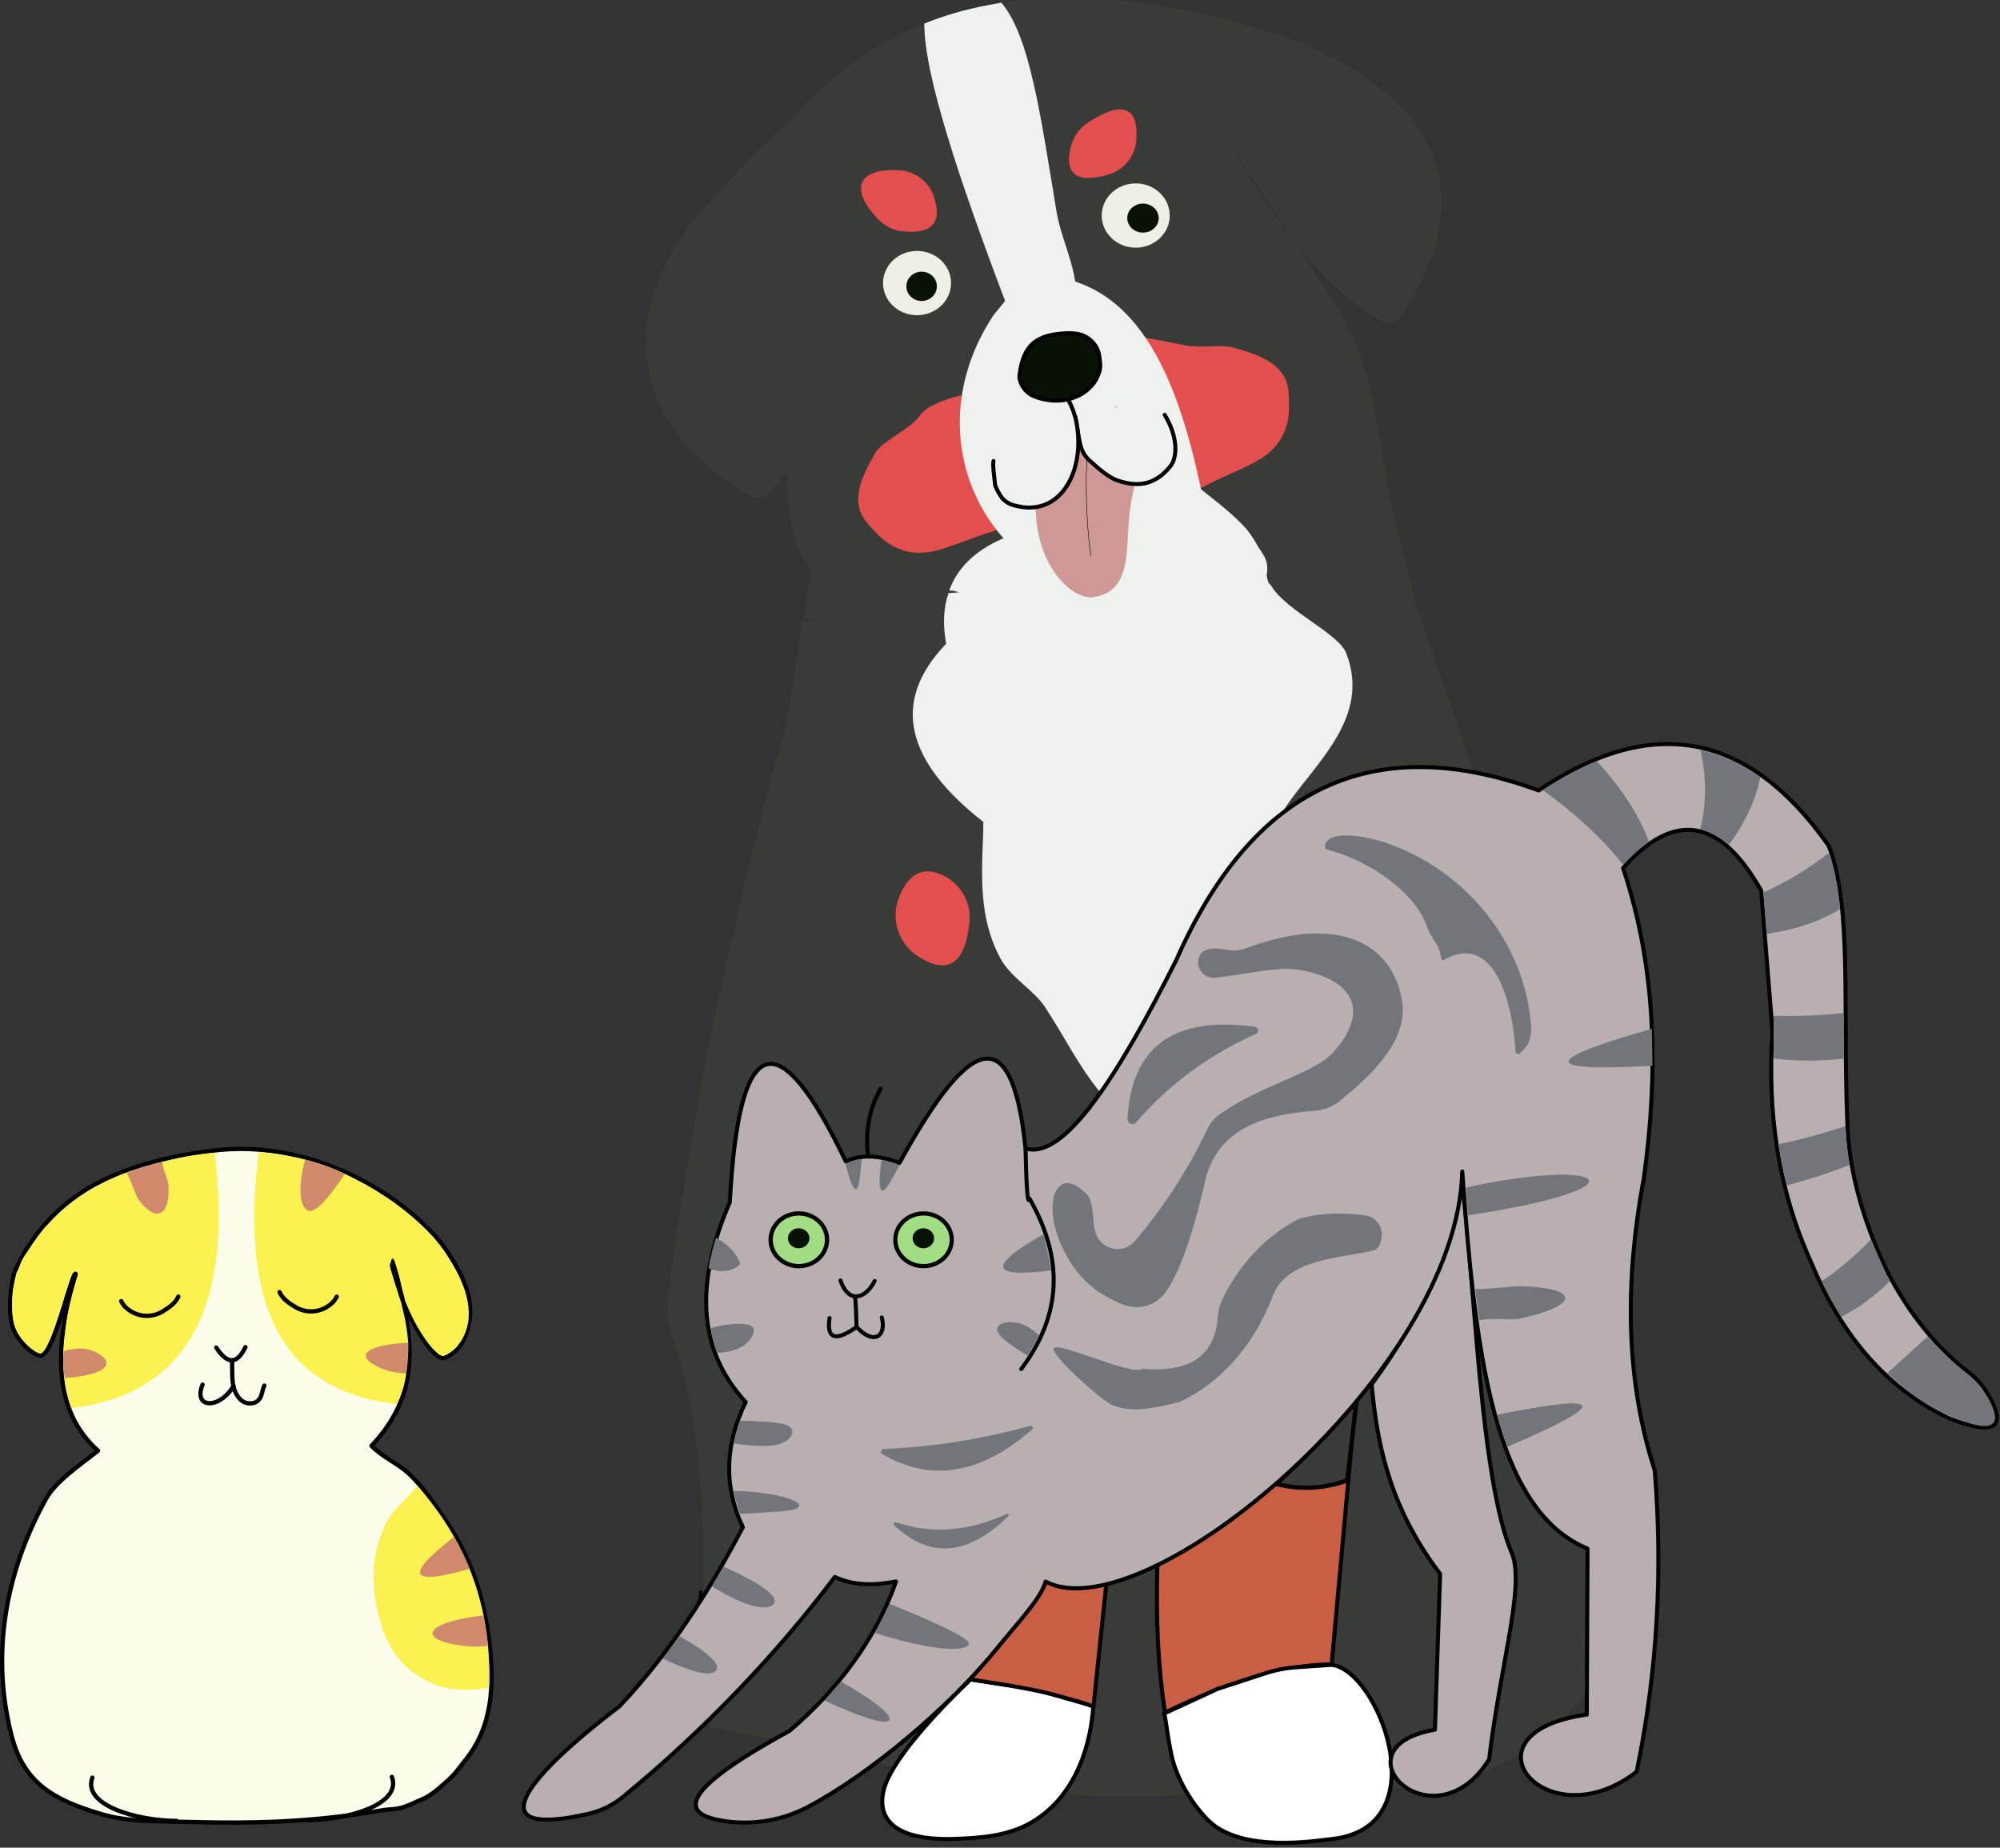 <?xml version="1.0" encoding="UTF-8" standalone="no"?>
<!DOCTYPE svg PUBLIC "-//W3C//DTD SVG 1.1//EN" "http://www.w3.org/Graphics/SVG/1.1/DTD/svg11.dtd">
<svg width="100%" height="100%" viewBox="0 0 499 461" version="1.1" xmlns="http://www.w3.org/2000/svg" xmlns:xlink="http://www.w3.org/1999/xlink" xml:space="preserve" xmlns:serif="http://www.serif.com/" style="fill-rule:evenodd;clip-rule:evenodd;stroke-linecap:round;stroke-linejoin:round;stroke-miterlimit:1.5;">
    <rect x="0" y="0" width="499" height="461" fill="#333333" stroke="none"/>
    <g id="dog-first" transform="matrix(1,0,0,1,-1264.72,-394.124)">
        <g transform="matrix(1,0,0,1,-309.479,-509.639)">
            <path d="M1920.72,1027.78L1927.68,1055.24L1941.86,1096.45L1985.63,1294.47C1985.63,1294.47 1980.87,1304.75 1975.48,1316.38C1966.23,1336.35 1946.47,1349.36 1924.47,1349.95C1899.74,1350.61 1871.32,1351.37 1871.32,1351.37C1826.51,1355.31 1790.82,1341.03 1751.45,1334.77L1749.59,1302.73C1750.2,1277.87 1748.34,1255.86 1742.3,1238.62C1740.89,1234.69 1740.44,1230.49 1740.97,1226.35C1746.9,1180.71 1756.1,1136.5 1769.01,1089.48C1771.81,1079.31 1772.71,1068.98 1774.36,1058.67C1785.28,1058.43 1795.35,1056.03 1805.21,1052.74C1807.01,1052.14 1810.63,1050.41 1810.88,1051.52C1809.58,1055.25 1809.41,1059.7 1810.27,1064.37C1796.24,1078.96 1800.31,1093.79 1819.54,1108.83C1819.54,1118.68 1817.5,1131.28 1823.85,1142.98C1826.33,1147.55 1832.25,1150.96 1834.84,1154.89C1839.9,1162.57 1843.39,1169.92 1848.82,1176.45L1895.17,1104.82C1902.9,1093.63 1916.13,1082.61 1910.12,1066.81C1908.22,1061.81 1895.54,1056.4 1891.59,1050.26C1891.16,1049.5 1890.75,1049.47 1890.53,1048.68C1890.43,1048.35 1890.16,1047.4 1890.28,1046.96C1890.4,1046.53 1890.61,1044.27 1889.72,1042.73C1888.34,1040.33 1886.78,1038.27 1885.08,1036.43L1886.05,1036.27C1889.71,1035.75 1893.28,1034 1896.91,1033.28C1901.72,1032.32 1906.73,1031.61 1911.5,1030.66C1913.78,1030.2 1915.96,1029.36 1918.03,1028.63L1920.72,1027.78Z" style="fill:rgb(56,59,54);"/>
        </g>
        <g transform="matrix(1,0,0,1,-309.479,-509.639)">
            <path d="M1818.37,906.083L1814.18,907.068C1817.12,906.276 1820.13,905.629 1823.2,905.143L1818.37,906.083Z" style="fill:rgb(56,59,54);"/>
        </g>
        <g transform="matrix(1,0,0,1,-309.479,-509.639)">
            <path d="M1803.39,1141.85C1798.73,1138.79 1796.89,1132.84 1799.03,1127.68C1801,1122.88 1803.81,1120.84 1807.56,1121.97C1812.77,1123.46 1816.15,1128.47 1815.58,1133.86C1814.51,1144.35 1810.2,1146.37 1803.39,1141.85Z" style="fill:rgb(227,78,78);stroke:rgb(227,78,78);stroke-width:1px;"/>
        </g>
        <g transform="matrix(1,0,0,1,-309.479,-509.639)">
            <path d="M1885.08,1036.43C1886.78,1038.27 1888.34,1040.33 1889.72,1042.73C1890.61,1044.27 1890.4,1046.53 1890.28,1046.96C1890.16,1047.4 1890.43,1048.35 1890.53,1048.68C1890.75,1049.47 1891.16,1049.5 1891.59,1050.26C1895.54,1056.4 1908.22,1061.81 1910.12,1066.81C1916.13,1082.61 1902.9,1093.63 1895.17,1104.82L1848.82,1176.45C1843.39,1169.92 1839.9,1162.57 1834.84,1154.89C1832.25,1150.96 1826.33,1147.55 1823.85,1142.98C1817.5,1131.28 1819.54,1118.68 1819.54,1108.83C1800.31,1093.79 1796.24,1078.96 1810.27,1064.37C1809.41,1059.7 1809.55,1055.47 1810.85,1051.74C1813.98,1051.44 1817.18,1051.47 1820.17,1050.87C1825.52,1049.8 1830.85,1048.86 1836.27,1047.87C1841.64,1046.9 1847.68,1044.91 1852.75,1043.01C1855.54,1041.96 1859.18,1041.72 1862.1,1041.14C1869.83,1039.59 1877.2,1037.61 1885.08,1036.43Z" style="fill:rgb(237,242,238);"/>
        </g>
        <g transform="matrix(1,0,0,1,-309.479,-509.639)">
            <path d="M1846.99,1329.42C1846.15,1341.41 1841.36,1352.86 1831.35,1358.57C1825.42,1361.95 1818.47,1362.35 1812.21,1362.57C1801.41,1362.95 1792.64,1360 1794.6,1350.76C1796.15,1343.41 1807.64,1331.1 1816.34,1322.79C1816.34,1322.79 1823.95,1323.93 1828.58,1324.62C1830.89,1324.97 1833.17,1325.46 1835.42,1326.11C1839.82,1327.37 1846.99,1329.42 1846.99,1329.42Z" style="fill:white;stroke:black;stroke-width:1px;"/>
        </g>
        <g transform="matrix(1,0,0,1,-309.479,-509.639)">
            <path d="M1906.45,1319.03L1912.32,1254.11C1899.16,1269.82 1882.6,1283.13 1862.97,1294.26C1862.55,1307.44 1863.13,1319.75 1864.87,1331.05C1879.95,1323.74 1894.07,1319.06 1906.45,1319.03Z" style="fill:rgb(200,94,67);stroke:black;stroke-width:1px;"/>
        </g>
        <g transform="matrix(1,0,0,1,-309.479,-509.639)">
            <path d="M1847.01,1329.6L1850.21,1299.08C1843.7,1300.3 1838.23,1300.47 1835.24,1298.17L1815.92,1322.71C1829.02,1324.7 1834.2,1325.67 1839.51,1327.26C1841.75,1327.92 1844.28,1328.42 1847.01,1329.6Z" style="fill:rgb(200,94,67);stroke:black;stroke-width:1px;"/>
        </g>
        <g transform="matrix(1,0,0,1,-309.858,-509.26)">
            <path d="M1907.98,1319C1919.52,1322.53 1932.76,1359.38 1906.94,1362.21C1903.14,1362.63 1884.36,1365.81 1876.07,1357.59C1871.76,1353.32 1868.02,1346.84 1866.84,1341.17C1865.58,1335.09 1865.38,1331.25 1864.99,1330.93L1878.32,1324.78C1878.32,1324.78 1885.64,1322.39 1890.3,1320.87C1892.81,1320.05 1895.4,1319.55 1898.03,1319.37L1906.86,1318.76L1907.98,1319Z" style="fill:white;stroke:black;stroke-width:1px;"/>
        </g>
        <g transform="matrix(1,0,0,1,-309.479,-509.639)">
            <path d="M1892.55,1274.01C1899.61,1267.7 1906.18,1260.62 1912.64,1253.41L1910.33,1273.14C1904.17,1275.31 1898.41,1275.44 1892.55,1274.01Z" style="fill:rgb(56,59,54);stroke:black;stroke-width:1.07px;"/>
        </g>
        <g transform="matrix(1,0,0,1,-309.479,-509.639)">
            <path d="M1790.81,1192.46C1790.01,1186.19 1791.02,1180.49 1793.91,1175.37" style="fill:none;stroke:black;stroke-width:1px;"/>
        </g>
        <g id="dog-head" transform="matrix(1,0,-0,1,0.172,-0.615)">
            <g transform="matrix(1,0,0,1,-309.479,-509.639)">
                <path d="M1804.64,910.261C1804.59,923.037 1813.36,949.226 1824.8,979.473L1821.91,983.005C1809.28,1002.04 1811.49,1024.1 1824.38,1038.67C1817.14,1041.78 1812.79,1046.15 1810.9,1051.6C1808.93,1051.73 1808.96,1054.86 1807.13,1055.47C1797.28,1058.76 1785.28,1058.69 1774.38,1058.94C1774.97,1055.17 1775.66,1051.01 1776.59,1047.26C1771.42,1040.19 1770.24,1031.45 1770.43,1022.13C1770.43,1022.13 1768.07,1024.81 1766.15,1026.99C1764.73,1028.6 1762.35,1028.96 1760.52,1027.83C1736.04,1012.71 1728.1,991.055 1742.03,966.776C1745.38,960.934 1749.54,956.364 1755.44,950.039C1759.48,945.719 1764.8,940.293 1770.08,935.615C1770.82,934.963 1771.52,934.263 1772.17,933.521C1781.62,922.789 1792.48,915.108 1804.64,910.261Z" style="fill:rgb(56,59,54);"/>
            </g>
            <g transform="matrix(1,0,0,1,-309.479,-509.639)">
                <path d="M1823.85,905.04C1845.2,901.664 1869.7,905.116 1896.9,914.425C1898.73,915.052 1900.51,915.783 1902.25,916.617C1921.67,925.924 1933.1,937.945 1933.65,953.431C1933.97,962.302 1931.01,972.311 1923.23,983.593C1922.32,984.927 1920.57,985.394 1919.11,984.693C1911.38,980.67 1903.82,973.476 1896.68,964.241L1880.82,940.059C1885.81,948.963 1891.11,957.21 1896.68,964.241L1905.71,978.012C1911.36,986.625 1915.18,996.308 1916.93,1006.46C1918.28,1014.28 1919.73,1022.71 1920.21,1025.47C1920.32,1026.09 1920.45,1026.71 1920.6,1027.33L1920.78,1028.07L1918.02,1029.21C1915.95,1029.94 1915.43,1033.29 1913.17,1033.74C1908.39,1034.7 1901.92,1036.85 1897.11,1037.81C1893.48,1038.53 1891.39,1038.09 1887.73,1038.61L1884.98,1036.32C1881.49,1032.46 1877.51,1029.54 1873.68,1026.45C1868.33,1000.9 1859.87,980.387 1842.29,974.627C1841.38,968.604 1838.62,963.063 1837.65,957.279C1833.77,934.006 1831.04,913.341 1823.85,905.04Z" style="fill:rgb(56,59,54);"/>
            </g>
            <g transform="matrix(1,0,0,1,-309.479,-509.639)">
                <path d="M1857.02,989.019L1873.87,1025.49C1880.05,1022.11 1887.23,1019.87 1890.65,1016.68C1895.68,1011.99 1895.25,1006.52 1895.04,1002.58C1894.79,997.574 1891.77,994.235 1881.54,991.575C1878.41,990.761 1873.58,991.806 1869.73,991.04C1861.95,989.492 1855.73,988.249 1857.02,989.019Z" style="fill:rgb(227,78,78);stroke:rgb(227,78,78);stroke-width:1px;"/>
            </g>
            <g transform="matrix(-0.713,0.701,0.701,0.713,2129.89,-1518.08)">
                <path d="M1853.16,1000.33L1873.87,1025.49C1880.05,1022.11 1887.23,1019.87 1890.65,1016.68C1895.68,1011.99 1895.25,1006.52 1895.04,1002.58C1894.79,997.574 1891.77,994.235 1881.54,991.575C1878.41,990.761 1871.26,993.553 1867.41,992.787C1865.04,992.316 1862.8,993.369 1860.69,994.233C1855.87,996.213 1852.27,999.798 1853.16,1000.33Z" style="fill:rgb(227,78,78);stroke:rgb(227,78,78);stroke-width:1px;"/>
            </g>
            <g transform="matrix(1,0,0,1,-309.479,-509.639)">
                <path d="M1845.73,935.41C1843.82,936.651 1842.42,938.545 1841.8,940.739C1839.91,947.388 1842.75,949.559 1849.94,947.592C1854.14,946.623 1857.11,942.862 1857.07,938.547C1857.39,931.554 1853.96,930.006 1845.73,935.41Z" style="fill:rgb(227,78,78);stroke:rgb(227,78,78);stroke-width:1px;"/>
            </g>
            <g transform="matrix(6.12323e-17,-1,1,6.12323e-17,549.176,2294.51)">
                <path d="M1845.48,934.77C1843.77,936.359 1842.72,938.526 1842.52,940.85C1841.95,947.403 1844.28,949.698 1849.65,948.166C1853.8,947.231 1856.76,943.574 1856.81,939.325C1857.24,930.697 1853.3,927.382 1845.48,934.77Z" style="fill:rgb(227,78,78);stroke:rgb(227,78,78);stroke-width:1px;"/>
            </g>
            <g transform="matrix(1,0,0,1,-309.479,-509.639)">
                <path d="M1823.85,905.04C1831.04,913.341 1833.77,934.006 1837.65,957.279C1838.62,963.063 1841.38,968.604 1842.29,974.627C1859.87,980.387 1868.33,1000.9 1873.68,1026.45C1877.51,1029.54 1881.49,1032.46 1884.98,1036.32C1890.01,1042.57 1891.55,1049 1878.8,1048.56C1875.82,1048.45 1861.98,1045.85 1859.18,1046.9C1854.12,1048.8 1844.65,1049.51 1839.29,1050.49C1833.86,1051.47 1825.1,1053.4 1819.76,1054.47C1816.79,1055.06 1813.95,1051.46 1810.85,1051.75C1812.74,1046.3 1817.14,1041.78 1824.38,1038.67C1811.49,1024.1 1809.28,1002.04 1821.91,983.005L1824.8,979.473C1813.36,949.226 1804.59,923.037 1804.64,910.261L1806.92,909.369C1808.12,908.959 1809.32,908.548 1810.52,908.138L1814.18,907.068L1818.37,906.083L1823.2,905.143L1823.85,905.04Z" style="fill:rgb(237,242,238);"/>
            </g>
            <g id="dog-tongue" transform="matrix(1.862,0.222,-0.275,2.301,-1398.67,-991.556)">
                <g transform="matrix(-1,0.014,-0.014,-1,3519.15,1412.81)">
                    <path d="M1851.21,946.868C1851.03,945.974 1850.89,945.026 1850.78,944.028C1850.71,943.403 1850.73,942.772 1850.84,942.153C1851.53,937.601 1848.8,932.214 1854.39,931.14C1857.54,930.537 1864.97,935.484 1862.66,945.375L1856.42,950.159L1854.01,951.331L1852.77,949.792L1851.21,946.868Z" style="fill:rgb(206,153,149);stroke:rgb(206,153,149);stroke-width:0.48px;"/>
                </g>
                <g transform="matrix(0.698,-0.084,0.084,0.698,1445.06,421.481)">
                    <path d="M275.585,135.452C275.269,138.111 275.572,145.65 276.651,150.751" style="fill:none;stroke:black;stroke-width:0.09px;"/>
                </g>
            </g>
            <g transform="matrix(1,0,0,1,-309.479,-509.639)">
                <path d="M1840.66,1004.31C1843.91,1010.21 1842.11,1015.87 1845.7,1019.12C1847.87,1021.08 1850.38,1023.39 1852.8,1024.24C1858.73,1026.31 1862.69,1024.75 1865.94,1020.83C1868.02,1018.34 1867.78,1013.03 1864.61,1007.87" style="fill:rgb(237,242,238);stroke:black;stroke-width:1px;"/>
            </g>
            <g transform="matrix(1,0,0,1,-309.479,-509.639)">
                <path d="M1842.28,1008.24C1845.33,1020.89 1839.23,1032.91 1828.39,1030.77C1827.03,1030.5 1824.93,1030.16 1823.59,1027.96C1823.19,1027.31 1822.36,1025.92 1822.28,1025.17C1822.01,1022.45 1821.69,1020.65 1821.9,1019.41" style="fill:rgb(237,242,238);stroke:black;stroke-width:1px;"/>
            </g>
            <g transform="matrix(1,0,0,1,-309.479,-509.639)">
                <path d="M1828.59,999.553C1828.39,998.997 1828.33,998.402 1828.41,997.818C1829.42,990.15 1832.86,987.967 1839.66,987.549C1843.72,987.3 1845.44,988.452 1846.69,989.821C1847.63,990.836 1848.2,992.132 1848.33,993.508C1848.47,994.576 1848.65,995.567 1848.47,996.446C1847.24,1002.43 1840.1,1006.16 1832.46,1003.42C1830.72,1002.8 1829.27,1001.53 1828.59,999.553Z" style="fill:rgb(9,17,5);"/>
                <clipPath id="_clip1">
                    <path d="M1828.59,999.553C1828.39,998.997 1828.33,998.402 1828.41,997.818C1829.42,990.15 1832.86,987.967 1839.66,987.549C1843.72,987.3 1845.44,988.452 1846.69,989.821C1847.63,990.836 1848.2,992.132 1848.33,993.508C1848.47,994.576 1848.65,995.567 1848.47,996.446C1847.24,1002.43 1840.1,1006.16 1832.46,1003.42C1830.72,1002.8 1829.27,1001.53 1828.59,999.553Z"/>
                </clipPath>
                <g clip-path="url(#_clip1)">
                    <path d="M1840.66,1004.31L1822,1019.31" style="fill:none;stroke:black;stroke-width:1px;"/>
                </g>
                <path d="M1828.59,999.553C1828.39,998.997 1828.33,998.402 1828.41,997.818C1829.42,990.15 1832.86,987.967 1839.66,987.549C1843.72,987.3 1845.44,988.452 1846.69,989.821C1847.63,990.836 1848.2,992.132 1848.33,993.508C1848.47,994.576 1848.65,995.567 1848.47,996.446C1847.24,1002.43 1840.1,1006.16 1832.46,1003.42C1830.72,1002.8 1829.27,1001.53 1828.59,999.553Z" style="fill:none;stroke:black;stroke-width:1px;"/>
            </g>
            <g id="oko-berneńczyka" serif:id="oko berneńczyka" transform="matrix(1.206,0,0,1.22,-589.602,-1033.26)">
                <ellipse cx="1772.4" cy="1214.57" rx="7.036" ry="6.573" style="fill:rgb(238,239,231);"/>
                <clipPath id="_clip2">
                    <ellipse cx="1772.4" cy="1214.57" rx="7.036" ry="6.573"/>
                </clipPath>
                <g clip-path="url(#_clip2)">
                    <g id="eye-2" transform="matrix(1.301,0,0,1.232,-533.8,-279.998)">
                        <ellipse cx="1773.79" cy="1213.55" rx="2.5" ry="2.407" style="fill:rgb(9,17,5);"/>
                    </g>
                </g>
            </g>
            <g id="oko-berneńczyka1" serif:id="oko berneńczyka" transform="matrix(1.206,0,0,1.22,-644.166,-1016.41)">
                <ellipse cx="1772.4" cy="1214.57" rx="7.036" ry="6.573" style="fill:rgb(238,239,231);"/>
                <clipPath id="_clip3">
                    <ellipse cx="1772.4" cy="1214.57" rx="7.036" ry="6.573"/>
                </clipPath>
                <g clip-path="url(#_clip3)">
                    <g id="eye-1" transform="matrix(1.263,0,0,1.245,-466.948,-295.633)">
                        <ellipse cx="1773.79" cy="1213.55" rx="2.5" ry="2.407" style="fill:rgb(9,17,5);"/>
                    </g>
                </g>
            </g>
        </g>
    </g>
    <g id="cat-right" transform="matrix(1,0,0,1,-1264.72,-394.124)">
        <g transform="matrix(1,0,0,1,-309.479,-509.639)">
            <path d="M1938.97,1199.21C1942.13,1221.83 1943.35,1272.78 1951.47,1291.44C1954.66,1299.59 1948.56,1318.95 1945.73,1342.73C1931.69,1365.06 1906.54,1339.71 1932.22,1335.32L1933.51,1296.44C1921.67,1280.78 1917.89,1265.81 1916.43,1249.16C1930.02,1230.71 1936.05,1214.5 1938.97,1199.21Z" style="fill:rgb(184,176,176);stroke:black;stroke-width:1px;"/>
        </g>
        <g transform="matrix(1,0,0,1,-309.479,-509.639)">
            <path d="M2065.47,1246.26C2067.31,1247.68 2068.87,1249.44 2070.06,1251.45C2075.07,1259.87 2072.12,1262.12 2060.52,1257.64C2044.82,1250.26 2033.53,1236.63 2026.31,1219.22C2017.6,1200.21 2015.13,1180.8 2016.44,1161.02L2013.62,1125.98C2003.34,1107.7 1991.83,1106.07 1979.15,1120.33C1987.68,1145.95 1987.87,1172.02 1984.35,1197.63C1979.22,1224.98 1980.13,1249.32 1987.06,1270.64C1989.08,1295.69 1987.75,1320.75 1982.54,1345.8C1959.95,1363.37 1937.36,1336.13 1970.11,1331.55L1970.29,1290.14C1946.59,1280.42 1942.14,1239.68 1939.03,1196.05C1937.71,1246.69 1859.72,1311.3 1835.06,1298.36C1834.09,1302.46 1827.53,1309.33 1823.21,1314.71C1811.06,1329.83 1790.95,1346.6 1775.7,1354.62C1769.01,1358.13 1761.33,1359.31 1753.9,1357.94C1743.22,1355.99 1745.12,1349.83 1771.2,1335.61C1783.26,1325.33 1792.81,1312.55 1797.76,1298.33C1792.13,1299.42 1786.92,1299.35 1782.5,1297.2C1768.12,1316.28 1750.1,1335.28 1729.62,1352.09C1727.08,1354.17 1724.07,1355.63 1720.86,1356.34C1694.36,1362.33 1703.5,1348.72 1728.77,1329.48C1741.18,1316.32 1750.99,1301.07 1759.55,1284.81C1754.61,1274.4 1755.15,1263.98 1760.25,1253.57C1747.9,1240.21 1747.81,1223.22 1756.3,1203.69C1758.55,1161.05 1768.31,1158.28 1785.23,1193.56C1789.04,1191.74 1793.53,1191.96 1798.61,1193.92C1813.92,1166.16 1826.34,1154.38 1830.07,1190.31C1839.79,1193.26 1853.14,1172.19 1867.68,1143.3C1886.44,1100.75 1916.19,1085.66 1958.09,1100.98C1985.14,1082.77 2009.54,1085.11 2030.42,1114.73C2036.38,1129.59 2033.92,1155.34 2035.12,1184.16C2035.49,1194.89 2038.36,1206.87 2044.89,1220.69C2050.43,1231.51 2057.34,1239.95 2065.47,1246.26Z" style="fill:rgb(184,176,176);stroke:black;stroke-width:1px;"/>
        </g>
        <g transform="matrix(1,0,0,1,-309.479,-509.639)">
            <path d="M1792.43,1223.36C1790.04,1228.06 1785.8,1228.94 1783.9,1223.24" style="fill:none;stroke:black;stroke-width:1px;"/>
        </g>
        <g transform="matrix(1,0,0,1,-309.479,-509.639)">
            <path d="M1787.55,1227.39C1787.81,1229.5 1787.8,1232.61 1787.92,1234.85C1792.34,1239.57 1795.4,1237.03 1794.21,1232.48" style="fill:none;stroke:black;stroke-width:1px;"/>
        </g>
        <g transform="matrix(1,0,0,1,-309.479,-509.639)">
            <path d="M1787.92,1234.85C1782.35,1238.76 1780.42,1237.55 1781.17,1232.6" style="fill:none;stroke:black;stroke-width:1px;"/>
        </g>
        <g transform="matrix(1,0,0,1,-309.479,-509.639)">
            <path d="M1830.07,1190.31C1830.26,1198.14 1830.49,1204.9 1831.07,1202.81C1840.5,1219.35 1838.13,1233.13 1829,1245.33" style="fill:none;stroke:black;stroke-width:1px;"/>
        </g>
        <g transform="matrix(1,0,0,1,-277.261,-511.12)">
            <ellipse cx="1772.4" cy="1214.57" rx="7.036" ry="6.573" style="fill:rgb(162,220,131);"/>
            <clipPath id="_clip4">
                <ellipse cx="1772.4" cy="1214.57" rx="7.036" ry="6.573"/>
            </clipPath>
            <g clip-path="url(#_clip4)">
                <g transform="matrix(1.074,0,0,1.038,-132.688,-45.472)">
                    <ellipse cx="1773.79" cy="1213.55" rx="2.5" ry="2.407" style="fill:rgb(9,17,5);"/>
                </g>
            </g>
            <ellipse cx="1772.4" cy="1214.57" rx="7.036" ry="6.573" style="fill:none;stroke:black;stroke-width:1.05px;"/>
        </g>
        <g transform="matrix(1,0,0,1,-308.368,-511.12)">
            <ellipse cx="1772.4" cy="1214.57" rx="7.036" ry="6.573" style="fill:rgb(162,220,131);"/>
            <clipPath id="_clip5">
                <ellipse cx="1772.4" cy="1214.57" rx="7.036" ry="6.573"/>
            </clipPath>
            <g clip-path="url(#_clip5)">
                <g transform="matrix(1.074,0,0,1.038,-132.688,-45.472)">
                    <ellipse cx="1773.79" cy="1213.55" rx="2.5" ry="2.407" style="fill:rgb(9,17,5);"/>
                </g>
            </g>
            <ellipse cx="1772.4" cy="1214.57" rx="7.036" ry="6.573" style="fill:none;stroke:black;stroke-width:1.07px;"/>
        </g>
        <g transform="matrix(1,0,0,1,-309.479,-509.639)">
            <path d="M2045.63,1223.44C2042.32,1226.9 2038.27,1229.83 2033.65,1232.34C2031.83,1229.59 2030.21,1226.6 2028.71,1223.44C2033.31,1220.28 2037.42,1216.82 2040.99,1213L2045.63,1223.44Z" style="fill:rgb(114,118,123);"/>
        </g>
        <g transform="matrix(1,0,0,1,-309.479,-509.639)">
            <path d="M2017.9,1189.21C2023.44,1188.16 2029.04,1186.56 2034.65,1184.74C2034.83,1188.03 2035.07,1191.29 2035.7,1194.38C2030.45,1196.49 2025.23,1198.14 2019.98,1199.54C2019.13,1196.16 2018.42,1192.72 2017.9,1189.21Z" style="fill:rgb(114,118,123);"/>
        </g>
        <g transform="matrix(1,0,0,1,-309.479,-509.639)">
            <path d="M2016.7,1157.21C2022.5,1157.37 2028.34,1157.13 2034.21,1156.52L2034.22,1167.9C2028.28,1168.54 2022.44,1168.57 2016.7,1167.85L2016.7,1157.21Z" style="fill:rgb(114,118,123);"/>
        </g>
        <g transform="matrix(1,0,0,1,-309.479,-509.639)">
            <path d="M2030.61,1116.5C2025.32,1120.56 2019.64,1124.06 2014.15,1126.41L2015.01,1136.78C2021.34,1135.84 2027.56,1134.05 2033.28,1130.6C2032.91,1125.9 2031.98,1121.2 2030.61,1116.5Z" style="fill:rgb(114,118,123);"/>
        </g>
        <g transform="matrix(1,0,0,1,-309.479,-509.639)">
            <path d="M1796.13,1303.91C1810.68,1309.8 1816.96,1313.09 1815.83,1314.16C1814.28,1316.12 1805.38,1315.25 1792.47,1311.18C1793.84,1308.7 1795.1,1306.26 1796.13,1303.91Z" style="fill:rgb(114,118,123);"/>
        </g>
        <g transform="matrix(1,0,0,1,-309.479,-509.639)">
            <path d="M1998.5,1090.89C2003.47,1092.21 2008.33,1093.88 2013.39,1097.7C2012.18,1103.59 2009.54,1109.21 2005.53,1114.59C2003.56,1112.86 2001.31,1111.44 1998.4,1110.61C2000.07,1104.04 1999.89,1097.47 1998.5,1090.89Z" style="fill:rgb(114,118,123);"/>
        </g>
        <g transform="matrix(1,0,0,1,-309.479,-509.639)">
            <path d="M1972.61,1093.65C1978.34,1099.99 1982.97,1106.6 1985.61,1113.7C1983.12,1115.55 1980.96,1117.49 1979.14,1119.51C1973.65,1112.55 1966.82,1106.46 1959.16,1100.91C1963.04,1098.25 1967.56,1095.9 1972.61,1093.65Z" style="fill:rgb(114,118,123);"/>
        </g>
        <g transform="matrix(1,0,0,1,-309.479,-509.639)">
            <path d="M1986.34,1160.44C1974.41,1163.84 1966.57,1166.6 1965.65,1168.28C1964.73,1169.96 1970.73,1170.57 1986.49,1169.66L1986.34,1160.44Z" style="fill:rgb(114,118,123);"/>
        </g>
        <g transform="matrix(1,0,0,1,-309.479,-509.639)">
            <path d="M1953.39,1166.59C1953.21,1166.74 1952.95,1166.78 1952.73,1166.69C1952.51,1166.6 1952.36,1166.39 1952.35,1166.15C1951.04,1148.08 1944.64,1137.17 1934.32,1143.35C1933.79,1143.67 1933.66,1142.26 1933.55,1141.64C1933.2,1139.63 1931.4,1137.8 1930.68,1136C1929.46,1132.95 1928.79,1131.38 1926.76,1128.94C1922.12,1123.33 1914.43,1118.19 1905.34,1115.73C1904.95,1115.63 1904.71,1115.26 1904.76,1114.86C1905.4,1110.41 1915.68,1112.6 1919.65,1113.93C1940.99,1121.09 1954.96,1140.28 1956.2,1159.88C1956.41,1163.34 1955.2,1165.03 1953.39,1166.59Z" style="fill:rgb(114,118,123);"/>
        </g>
        <g transform="matrix(1,0,0,1,-308.859,-509.777)">
            <path d="M1939.33,1200.19C1957.13,1196.32 1968.59,1196.36 1969.93,1198.2C1971.28,1200.05 1962.51,1203.72 1939.87,1207.12C1939.62,1204.88 1939.43,1202.58 1939.33,1200.19Z" style="fill:rgb(114,118,123);"/>
        </g>
        <g transform="matrix(1,0,0,1,-309.743,-509.639)">
            <path d="M1942.54,1225.38C1947.32,1225.41 1951.65,1224.52 1954.91,1224.68C1968.32,1225.34 1968.6,1229.38 1954.14,1232.67C1951.25,1233.33 1947.58,1232.44 1943.52,1233.16L1942.54,1225.38Z" style="fill:rgb(114,118,123);"/>
        </g>
        <g transform="matrix(1,0,0,1,-310.271,-509.155)">
            <path d="M1948.57,1256.25C1959.76,1254.03 1967.61,1252.84 1969.43,1253.72C1971.26,1254.6 1966.45,1257.68 1951.1,1264.26C1950.13,1261.69 1949.29,1259.02 1948.57,1256.25Z" style="fill:rgb(114,118,123);"/>
        </g>
        <g transform="matrix(1,0,0,1,-309.479,-509.639)">
            <path d="M1875.56,1185.22C1876.15,1183.95 1877.05,1182.85 1878.19,1182.02C1889.29,1174.06 1901.82,1171.93 1906.97,1166.17C1915.94,1156.15 1911.99,1148.1 1898.47,1145.77C1893.04,1144.83 1885.86,1146.73 1877.45,1147.71C1876.11,1147.86 1874.8,1147.3 1873.97,1146.24C1873.14,1145.18 1872.91,1143.78 1873.37,1142.51C1874.1,1140.45 1876.59,1140.02 1880.32,1140.76C1881.92,1141.05 1883.57,1140.9 1885.1,1140.33C1909.26,1131.38 1921.35,1140.04 1923.87,1152.62C1925.28,1159.65 1922.31,1167.45 1908.33,1178.55C1906.59,1179.93 1904.48,1180.75 1902.27,1180.9C1889.36,1181.82 1878.75,1185.38 1875.21,1197.07C1872.32,1209.82 1869.1,1220.24 1865.17,1225.98C1862.79,1229.45 1858.32,1230.82 1854.41,1229.26C1845.09,1225.57 1841.28,1219.66 1838.83,1214.02C1834.33,1203.66 1837.78,1194.23 1845.2,1201.56C1847.36,1203.68 1846.65,1208.34 1847.43,1210.98C1847.49,1211.19 1847.56,1211.4 1847.63,1211.6C1848.33,1213.53 1849.99,1214.94 1852.01,1215.3C1854.02,1215.67 1856.07,1214.93 1857.4,1213.38C1865.45,1203.87 1871.3,1194.24 1875.56,1185.22Z" style="fill:rgb(114,118,123);"/>
        </g>
        <g transform="matrix(1,0,0,1,-309.479,-509.639)">
            <path d="M1855.5,1182.94C1855.47,1183.47 1855.78,1183.95 1856.27,1184.14C1856.76,1184.34 1857.31,1184.2 1857.65,1183.8C1865.97,1174.17 1875.99,1166.89 1887.54,1161.72C1887.92,1161.55 1888.15,1161.15 1888.09,1160.74C1888.03,1160.32 1887.71,1160 1887.29,1159.94C1866.94,1157.17 1856.48,1164.98 1855.5,1182.94Z" style="fill:rgb(114,118,123);"/>
        </g>
        <g transform="matrix(1,0,0,1,-309.479,-509.639)">
            <path d="M2055.14,1237.22C2057.06,1239.37 2058.87,1241.37 2060.74,1243C2063.52,1245.42 2065.89,1247.28 2067.42,1248.7C2067.55,1248.83 2067.95,1249.55 2068.09,1249.69C2068.57,1250.22 2069.01,1250.87 2069.37,1251.35C2069.76,1251.89 2070.17,1252.37 2070.43,1252.88C2074.17,1260.11 2070.95,1261.67 2059.81,1256.62C2059.4,1256.44 2058.89,1256.22 2058.45,1256.01C2055.88,1254.8 2053.27,1253.09 2050.8,1251.16C2049.9,1250.45 2048.97,1249.79 2048.11,1249.02C2047.51,1248.48 2045.74,1246.87 2045.08,1246.38L2055.14,1237.22Z" style="fill:rgb(114,118,123);"/>
        </g>
        <g transform="matrix(1,0,0,1,-309.479,-509.639)">
            <path d="M1794.72,1265.28C1794.4,1265.29 1794.14,1265.51 1794.06,1265.81C1793.98,1266.11 1794.12,1266.43 1794.38,1266.59C1806.25,1273.51 1818.66,1271.82 1831.71,1260.42C1831.9,1260.26 1831.95,1259.99 1831.83,1259.78C1831.72,1259.56 1831.47,1259.45 1831.23,1259.52C1819.39,1262.76 1807.24,1264.77 1794.72,1265.28Z" style="fill:rgb(114,118,123);"/>
        </g>
        <g transform="matrix(0.469,-3.31361e-34,0,0.43,606.86,136.308)">
            <path d="M1783.59,1317.77C1792.39,1322.73 1797.01,1331.94 1796.3,1333.07C1795.59,1334.21 1789.54,1340.07 1779.57,1335.4C1780.53,1329.52 1781.89,1323.65 1783.59,1317.77Z" style="fill:rgb(114,118,123);"/>
        </g>
        <g transform="matrix(1,0,0,1,-331.669,-575.39)">
            <path d="M1781.04,1323.95C1790.54,1324.31 1794.94,1324.45 1793.93,1327.55C1792.6,1329.66 1790.22,1331.18 1779.47,1329.66C1779.8,1327.76 1780.34,1325.85 1781.04,1323.95Z" style="fill:rgb(114,118,123);"/>
        </g>
        <g transform="matrix(1,0,0,1,-309.666,-509.755)">
            <path d="M1784.22,1323.44C1793.02,1328.4 1797.01,1331.94 1796.3,1333.07C1795.59,1334.21 1790.07,1332.83 1780.1,1328.15C1781.56,1326.63 1782.92,1325.04 1784.22,1323.44Z" style="fill:rgb(114,118,123);"/>
        </g>
        <g transform="matrix(1,0,0,1,-337.173,-538.194)">
            <path d="M1782.43,1323.18C1792.04,1327.5 1796.34,1330.77 1794.95,1332.45C1793.79,1334.2 1788.7,1333.83 1779.5,1328.11L1782.43,1323.18Z" style="fill:rgb(114,118,123);"/>
        </g>
        <g transform="matrix(1,0,0,1,-349.988,-520.218)">
            <path d="M1784.24,1322.57C1793.04,1327.53 1794.14,1329.9 1793.43,1331.04C1792.72,1332.17 1790.07,1332.86 1780.11,1328.18L1784.24,1322.57Z" style="fill:rgb(114,118,123);"/>
        </g>
        <g transform="matrix(0.88,-0.475,0.475,0.88,-748.414,448.561)">
            <path d="M1781.78,1322.6C1790.57,1327.56 1795.13,1332.47 1794.43,1333.6C1793.72,1334.73 1790.45,1333.09 1780.49,1328.42C1780.69,1326.42 1781.22,1324.54 1781.78,1322.6Z" style="fill:rgb(114,118,123);"/>
        </g>
        <g transform="matrix(1,-7.70372e-34,0,1,-336.399,-600.848)">
            <path d="M1778.5,1326.34C1780.95,1325.48 1788.28,1324.37 1789.11,1326.45C1789.61,1327.69 1787.77,1332.3 1780.04,1332.51C1779.24,1330.35 1778.68,1328.27 1778.5,1326.34Z" style="fill:rgb(114,118,123);"/>
        </g>
        <g transform="matrix(1,0,0,1,-309.479,-509.639)">
            <path d="M1825.77,1282.04C1825.88,1281.92 1825.9,1281.74 1825.8,1281.6C1825.71,1281.46 1825.53,1281.42 1825.38,1281.49C1816.06,1285.8 1806.84,1286.63 1797.74,1283.57C1797.54,1283.5 1797.32,1283.58 1797.21,1283.76C1797.1,1283.94 1797.13,1284.17 1797.29,1284.32C1806.54,1293.05 1816.05,1291.57 1825.77,1282.04Z" style="fill:rgb(114,118,123);"/>
        </g>
        <g transform="matrix(1,0,0,1,-309.259,-510.3)">
            <path d="M1798.39,1195.22C1796.28,1198.96 1794.92,1201.72 1794.11,1201.5C1793.29,1201.28 1793.19,1198.87 1793.94,1193.86C1795.55,1194.1 1797.03,1194.55 1798.39,1195.22Z" style="fill:rgb(114,118,123);"/>
        </g>
        <g transform="matrix(1,0,0,1,-308.144,-509.459)">
            <path d="M1787.87,1192.82C1787.47,1196.9 1787.16,1200.19 1786.46,1200.29C1785.76,1200.39 1784.89,1198.37 1783.84,1193.93C1785.18,1193.34 1786.52,1192.88 1787.87,1192.82Z" style="fill:rgb(114,118,123);"/>
        </g>
        <g transform="matrix(1,0,0,1,-309.479,-509.639)">
            <path d="M1834.65,1211.64C1827.76,1215.55 1824.28,1218.33 1824.5,1219.87C1824.72,1221.41 1828.64,1221.73 1836.54,1220.71L1834.65,1211.64Z" style="fill:rgb(114,118,123);"/>
        </g>
        <g transform="matrix(1,0,0,1,-309.479,-509.639)">
            <path d="M1833.46,1236.96C1829.99,1233.5 1826.06,1233.12 1824.04,1234.08C1821.57,1235.26 1823.15,1237.6 1830.6,1241.98L1833.46,1236.96Z" style="fill:rgb(114,118,123);"/>
        </g>
        <g transform="matrix(1,0,0,1,-309.479,-509.639)">
            <path d="M1914.84,1207.01C1916.1,1207.18 1917.24,1207.85 1918.01,1208.87C1918.78,1209.88 1919.11,1211.16 1918.93,1212.43C1918.71,1214.1 1918.15,1215.51 1916.64,1215.84C1908.47,1217.62 1895.29,1217.93 1891.82,1226.97C1886.64,1240.47 1877.98,1249.12 1868.66,1253.47C1857.93,1256.45 1854.21,1255.29 1851.76,1254.35C1849.21,1253.38 1836.08,1241.62 1837.13,1240.16C1838.37,1238.43 1856.53,1247.12 1859.21,1245.29C1871.54,1246.32 1877.31,1241.62 1878.03,1232.51C1878.19,1230.58 1878.74,1228.71 1879.63,1226.99C1883.85,1218.92 1889.81,1212.4 1898.06,1207.91C1904.24,1206.2 1909.75,1206.32 1914.84,1207.01Z" style="fill:rgb(114,118,123);"/>
        </g>
        <path d="M1439.54,791.285C1439.67,791.973 1439.29,794.121 1438.5,794.925" style="fill:none;stroke:black;stroke-width:0.8px;"/>
    </g>
    <g id="cat-yellow" transform="matrix(1,0,0,1,-925.479,-393.423)">
        <g transform="matrix(1,0,0,1,-309.479,-509.639)">
            <path d="M1330.26,1354.73C1312.02,1357.9 1296.67,1357.98 1283.97,1357.68C1274.87,1357.46 1267.12,1357.67 1260.65,1355.79C1248.29,1352.21 1240.9,1347.93 1237.85,1336.12C1234.46,1323 1232.87,1301.77 1246.3,1277.27C1248.89,1272.54 1254.71,1268.78 1259.42,1265.01C1248.42,1255.23 1248.16,1239.67 1253.88,1220.89C1252.96,1219.53 1248.6,1240.62 1245.23,1241.27C1243.8,1241.55 1238.71,1237.7 1237.81,1232.96C1236.8,1227.71 1238.32,1221.13 1238.56,1220.55C1241.23,1214.19 1247.28,1204.83 1258.47,1198.68C1267.32,1193.82 1278.28,1191.35 1287.15,1190.27C1315.33,1186.31 1339.35,1204.51 1346.46,1215.23C1348.89,1218.91 1353.31,1225.84 1352.03,1232.77C1351.33,1236.61 1350.06,1239.96 1346.05,1241.78C1341.91,1243.64 1331.14,1220.64 1332.96,1217.52C1338.36,1237.01 1340.29,1250.23 1327.65,1263.81C1330.4,1266.59 1333.95,1268.07 1336.58,1270.4C1340.24,1273.65 1342.86,1277.7 1345.56,1281.54C1352.93,1292.01 1355.8,1302.54 1357.04,1313.05C1358.27,1323.45 1357.93,1333.85 1350.93,1342.37C1350.19,1343.27 1348.54,1345.59 1347.47,1346.55C1345.43,1348.38 1343.08,1350.81 1340.13,1352.05C1338.18,1352.87 1336.23,1353.93 1334.22,1354.29C1332.79,1354.53 1331.43,1354.52 1330.26,1354.73Z" style="fill:rgb(253,253,235);stroke:black;stroke-width:1.07px;"/>
        </g>
        <g transform="matrix(1,0,0,1,-309.479,-509.639)">
            <path d="M1339.08,1274.51C1336.49,1277.78 1333.24,1280.22 1331.71,1283.33C1327.6,1291.74 1328.22,1299.72 1330.04,1306.5C1331.88,1313.36 1335.01,1318.99 1342.85,1322.56C1346.72,1324.32 1351.61,1324.55 1356.5,1323.72C1357.05,1305.41 1351.96,1289.33 1339.08,1274.51Z" style="fill:rgb(251,242,80);stroke:rgb(251,242,80);stroke-width:1px;"/>
        </g>
        <g transform="matrix(1,0,0,1,-309.479,-509.639)">
            <path d="M1355.56,1306.11C1341.5,1307.69 1338.33,1312.05 1350.09,1313.62C1352.02,1313.88 1353.85,1314.07 1356.7,1313.7C1356.46,1311.17 1356.08,1308.64 1355.56,1306.11Z" style="fill:rgb(207,137,107);"/>
        </g>
        <g transform="matrix(1,0,0,1,-309.479,-509.639)">
            <path d="M1299.49,1190.52C1294.63,1229.96 1305.88,1250.12 1333.97,1253.4C1334.08,1253 1334.35,1252.58 1334.52,1252.2C1334.89,1251.33 1335.21,1250.53 1335.49,1249.6C1336.24,1247.04 1336.53,1244.42 1336.72,1241.67C1336.82,1240.23 1336.88,1238.71 1336.74,1237.25C1336.04,1229.73 1334.01,1225.41 1332.11,1218.65C1332.46,1218.41 1332.56,1217.26 1332.75,1217.13C1333.25,1216.79 1333.56,1218.14 1334.59,1221.59C1334.95,1222.76 1335.14,1224.48 1335.64,1225.87C1335.9,1226.58 1336,1227.31 1336.27,1228.05C1337.41,1231.07 1338.99,1234.35 1341.6,1237.94C1342.43,1239.1 1343.3,1239.95 1344.4,1240.9C1344.62,1241.09 1345.19,1241.32 1345.54,1241.34C1345.96,1241.36 1346.21,1240.95 1346.38,1241.01C1347.09,1240.52 1347.84,1240.15 1348.41,1239.58C1353.15,1234.83 1353.19,1227.19 1347.93,1218.82C1346.92,1217.22 1346.01,1215.51 1344.71,1213.77C1343.42,1212.07 1341.75,1210.34 1339.98,1208.68C1337.39,1206.24 1334.32,1203.77 1331.05,1201.59C1330.36,1201.31 1329.79,1200.77 1329.1,1200.34C1327.84,1199.56 1326.46,1198.8 1325.34,1198.19C1321.47,1196.06 1318.16,1194.52 1314.43,1193.33C1309.05,1191.62 1304.07,1190.91 1299.49,1190.52Z" style="fill:rgb(251,242,80);"/>
        </g>
        <g transform="matrix(-1,0,0,1,2278.68,-508.868)">
            <path d="M1299.64,1189.9C1294.78,1229.35 1307.28,1250.32 1335.37,1253.6C1335.83,1251.83 1336.45,1250.17 1336.78,1248.34C1337.26,1245.74 1337.35,1242.94 1337.3,1240.18C1337.28,1239.24 1337.26,1238.21 1337.17,1237.25C1336.46,1229.73 1336.04,1228.4 1334.13,1221.64C1334.05,1221.34 1333.68,1220.38 1333.71,1220.15C1333.73,1219.92 1333.97,1219.55 1334.34,1219.52C1334.72,1219.49 1335.24,1219.83 1335.77,1221.59C1336.12,1222.76 1336.51,1223.95 1337.02,1225.35C1337.27,1226.06 1337.37,1226.86 1337.65,1227.6C1338.78,1230.62 1339.66,1234.06 1341.57,1238.07C1342.22,1239.43 1341.74,1238.59 1342.61,1239.66C1342.88,1240.01 1343.2,1239.88 1343.62,1239.85C1344.05,1239.83 1344.34,1239.32 1344.51,1239.38C1345.22,1238.88 1345.86,1238.33 1346.43,1237.76C1349.06,1235.13 1350.02,1232.6 1350.14,1229.13C1350.21,1227.14 1350.28,1224.76 1349.55,1222.08C1349.52,1221.95 1349.38,1221.44 1349.36,1221.33C1349.22,1220.63 1349,1219.99 1348.75,1219.33C1348.68,1219.13 1348.46,1218.78 1348.4,1218.54C1347.92,1216.71 1347.16,1215.66 1345.86,1213.93C1344.57,1212.23 1343.25,1209.71 1341.48,1208.05C1340.09,1206.74 1338.64,1205.18 1337.01,1203.75C1335.61,1202.52 1334.06,1201.41 1332.55,1200.4C1331.86,1200.12 1330.03,1198.95 1329.33,1198.52C1328.07,1197.74 1326.78,1197.22 1325.65,1196.61C1321.78,1194.48 1318.16,1193.96 1314.43,1192.78C1309.05,1191.07 1304.23,1190.3 1299.64,1189.9Z" style="fill:rgb(251,242,80);"/>
        </g>
        <g transform="matrix(1,0,0,1,-309.479,-509.639)">
            <path d="M1250.87,1240.19C1251.78,1239.78 1255.28,1239.2 1257.07,1239.77C1263.07,1241.64 1264.7,1245.83 1251.13,1246.9C1250.74,1244.66 1250.63,1242.42 1250.87,1240.19Z" style="fill:rgb(207,137,107);"/>
        </g>
        <g transform="matrix(1,0,0,1,-309.479,-509.639)">
            <path d="M1275.4,1192.99C1275.75,1195.35 1276.93,1197.28 1277,1198.97C1277.32,1206.99 1273.61,1207.69 1269.72,1202.64C1268.66,1201.26 1267.87,1197.82 1266.57,1195.74C1269.45,1194.62 1272.39,1193.7 1275.4,1192.99Z" style="fill:rgb(207,137,107);"/>
        </g>
        <g transform="matrix(1,0,0,1,-308.121,-510.503)">
            <path d="M1309.73,1193.26C1307.73,1200.65 1308.54,1205.07 1310.4,1205.94C1311.91,1206.8 1315.09,1203.72 1319.57,1196.9C1316.65,1195.36 1313.33,1194.18 1309.73,1193.26Z" style="fill:rgb(207,137,107);"/>
        </g>
        <g transform="matrix(1,0,0,1,-309.479,-509.639)">
            <path d="M1336.74,1238.05C1326.26,1238.67 1322.87,1241.27 1329.96,1244.42C1331.44,1245.08 1333.67,1245.64 1336.35,1245.71C1336.67,1243.38 1336.83,1240.86 1336.74,1238.05Z" style="fill:rgb(207,137,107);"/>
        </g>
        <g id="eyes">
            <g transform="matrix(1,0,0,1,-309.406,-508.539)">
                <path d="M1318.89,1225.48C1318.38,1226.56 1317.59,1227.3 1316.68,1227.89C1314.24,1229.51 1311.09,1229.58 1308.58,1228.07C1306.84,1227.04 1305.31,1225.9 1304.63,1224.34" style="fill:none;stroke:black;stroke-width:1.07px;"/>
            </g>
            <g transform="matrix(-1,0,0,1,2274.61,-507.428)">
                <path d="M1318.89,1225.48C1318.38,1226.56 1317.59,1227.3 1316.68,1227.89C1314.24,1229.51 1311.09,1229.58 1308.58,1228.07C1306.84,1227.04 1305.31,1225.9 1304.63,1224.34" style="fill:none;stroke:black;stroke-width:1.07px;"/>
            </g>
        </g>
        <g transform="matrix(1,0,0,1,-309.479,-509.639)">
            <path d="M1293.2,1248.88C1289.81,1254.69 1283.04,1254.62 1285.5,1248.52" style="fill:none;stroke:black;stroke-width:1.07px;"/>
        </g>
        <g transform="matrix(1,0,0,1,-309.479,-509.639)">
            <path d="M1292.86,1242.64C1292.93,1245.42 1292.79,1247.47 1293.27,1249.24C1293.97,1251.77 1295.51,1253.06 1296.83,1253.18C1297.69,1253.26 1298.87,1253.26 1299.79,1251.98C1300.32,1251.24 1300.35,1250 1300.91,1248.76" style="fill:none;stroke:black;stroke-width:1.07px;"/>
        </g>
        <g transform="matrix(1,0,0,1,-309.479,-509.639)">
            <path d="M1296.19,1239.17C1294.23,1243.26 1291.86,1243.76 1288.91,1239.29" style="fill:none;stroke:black;stroke-width:1.07px;"/>
        </g>
        <g transform="matrix(1,0,0,1,-309.479,-509.639)">
            <path d="M1311.7,1357.19C1322.05,1357.12 1335.25,1353.15 1332.73,1346.39" style="fill:none;stroke:black;stroke-width:1.07px;"/>
        </g>
        <g transform="matrix(1,0,0,1,-310.045,-509.477)">
            <path d="M1352.64,1294.34C1345.45,1296.39 1341.17,1296.92 1340.44,1295.63C1339.72,1294.35 1342.39,1291.32 1348.78,1286.38C1349.57,1287.76 1350.29,1289.17 1350.98,1290.51C1351.63,1291.81 1352.26,1293.06 1352.64,1294.34Z" style="fill:rgb(207,137,107);"/>
        </g>
        <g transform="matrix(-1,0,0,1,2281.26,-509.446)">
            <path d="M1311.7,1357.19C1322.05,1357.12 1335.25,1353.15 1332.73,1346.39" style="fill:none;stroke:black;stroke-width:1.07px;"/>
        </g>
    </g>
</svg>
